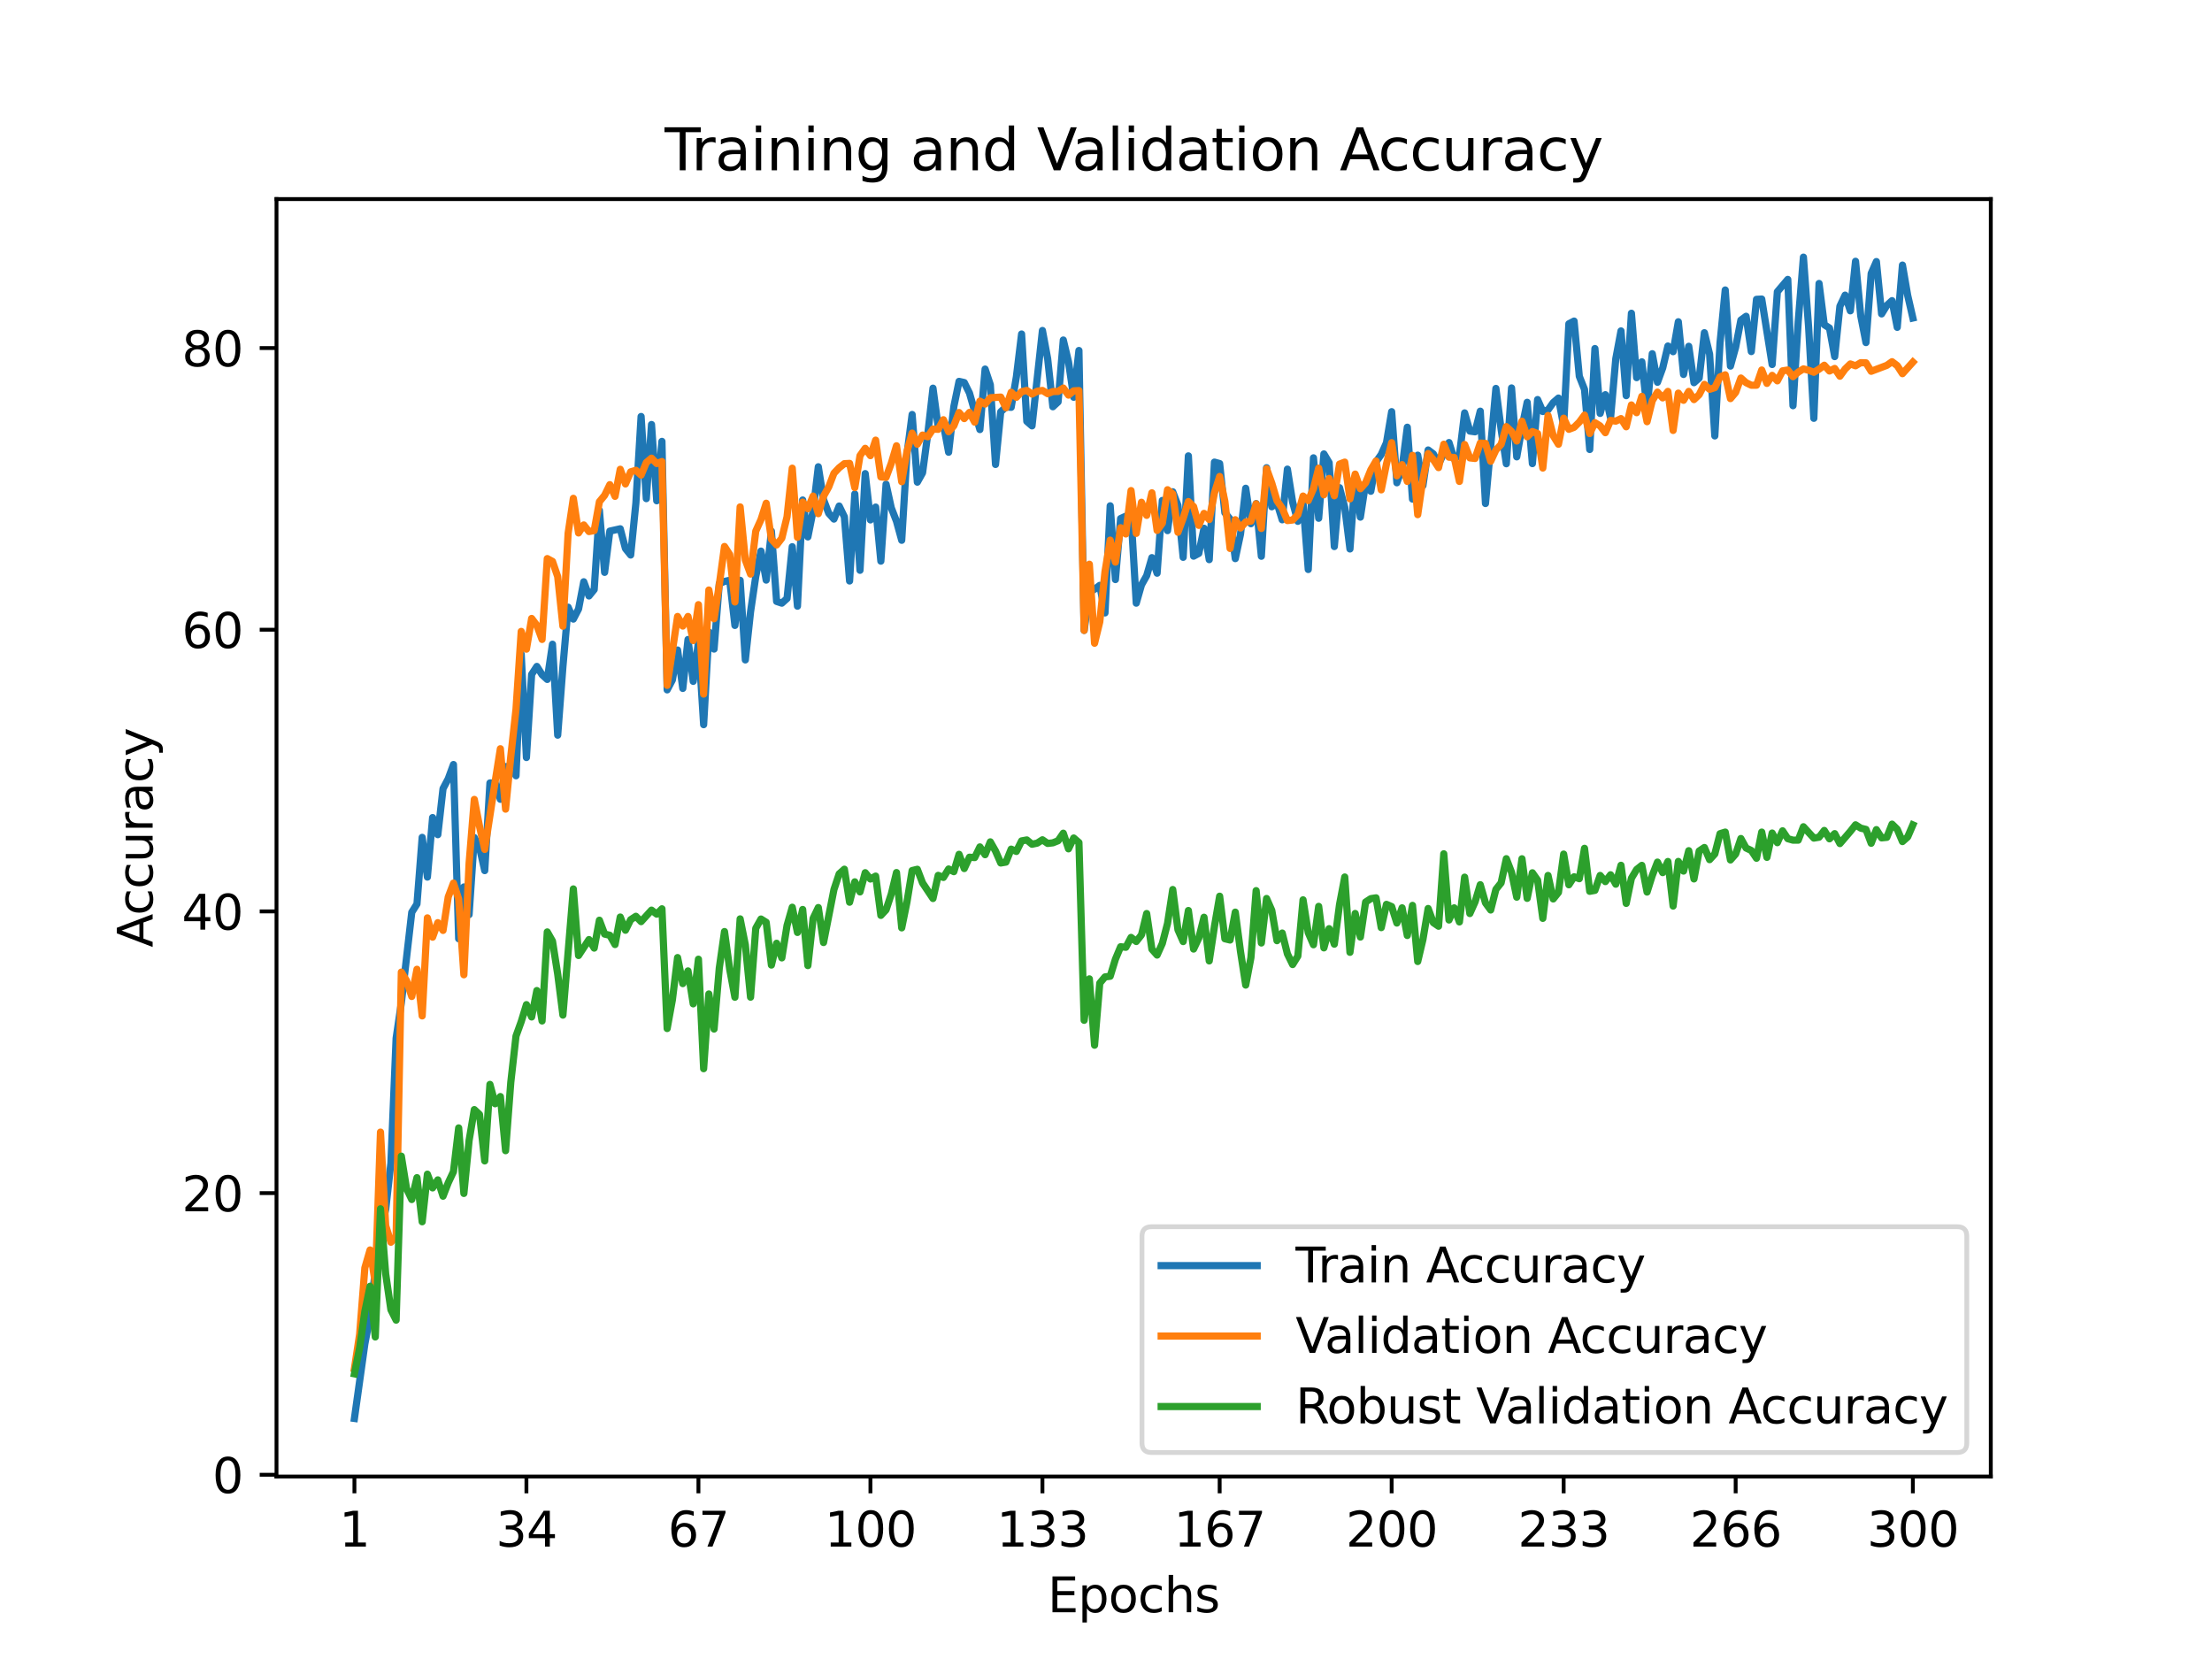 <?xml version="1.0" encoding="utf-8" standalone="no"?>
<!DOCTYPE svg PUBLIC "-//W3C//DTD SVG 1.1//EN"
  "http://www.w3.org/Graphics/SVG/1.1/DTD/svg11.dtd">
<svg height="345.6pt" version="1.1" viewBox="0 0 460.8 345.6" width="460.8pt" xmlns="http://www.w3.org/2000/svg" xmlns:xlink="http://www.w3.org/1999/xlink">
 <defs>
  <style type="text/css">*{stroke-linecap:butt;stroke-linejoin:round;}</style>
 </defs>
 <g id="figure_1">
  <g id="patch_1">
   <path d="M 0 345.6 
L 460.8 345.6 
L 460.8 0 
L 0 0 
z
" style="fill:#ffffff;"/>
  </g>
  <g id="axes_1">
   <g id="patch_2">
    <path d="M 57.6 307.584 
L 414.72 307.584 
L 414.72 41.472 
L 57.6 41.472 
z
" style="fill:#ffffff;"/>
   </g>
   <g id="matplotlib.axis_1">
    <g id="xtick_1">
     <g id="line2d_1">
      <defs>
       <path d="M 0 0 
L 0 3.5 
" id="m4c41f6391b" style="stroke:#000000;stroke-width:0.8;"/>
      </defs>
      <g>
       <use style="stroke:#000000;stroke-width:0.8;" x="73.833" xlink:href="#m4c41f6391b" y="307.584"/>
      </g>
     </g>
     <g id="text_1">
      <!-- 1 -->
      <g transform="translate(70.651 322.182)scale(0.1 -0.1)">
       <defs>
        <path d="M 794 531 
L 1825 531 
L 1825 4091 
L 703 3866 
L 703 4441 
L 1819 4666 
L 2450 4666 
L 2450 531 
L 3481 531 
L 3481 0 
L 794 0 
L 794 531 
z
" id="DejaVuSans-31" transform="scale(0.016)"/>
       </defs>
       <use xlink:href="#DejaVuSans-31"/>
      </g>
     </g>
    </g>
    <g id="xtick_2">
     <g id="line2d_2">
      <g>
       <use style="stroke:#000000;stroke-width:0.8;" x="109.664" xlink:href="#m4c41f6391b" y="307.584"/>
      </g>
     </g>
     <g id="text_2">
      <!-- 34 -->
      <g transform="translate(103.302 322.182)scale(0.1 -0.1)">
       <defs>
        <path d="M 2597 2516 
Q 3050 2419 3304 2112 
Q 3559 1806 3559 1356 
Q 3559 666 3084 287 
Q 2609 -91 1734 -91 
Q 1441 -91 1130 -33 
Q 819 25 488 141 
L 488 750 
Q 750 597 1062 519 
Q 1375 441 1716 441 
Q 2309 441 2620 675 
Q 2931 909 2931 1356 
Q 2931 1769 2642 2001 
Q 2353 2234 1838 2234 
L 1294 2234 
L 1294 2753 
L 1863 2753 
Q 2328 2753 2575 2939 
Q 2822 3125 2822 3475 
Q 2822 3834 2567 4026 
Q 2313 4219 1838 4219 
Q 1578 4219 1281 4162 
Q 984 4106 628 3988 
L 628 4550 
Q 988 4650 1302 4700 
Q 1616 4750 1894 4750 
Q 2613 4750 3031 4423 
Q 3450 4097 3450 3541 
Q 3450 3153 3228 2886 
Q 3006 2619 2597 2516 
z
" id="DejaVuSans-33" transform="scale(0.016)"/>
        <path d="M 2419 4116 
L 825 1625 
L 2419 1625 
L 2419 4116 
z
M 2253 4666 
L 3047 4666 
L 3047 1625 
L 3713 1625 
L 3713 1100 
L 3047 1100 
L 3047 0 
L 2419 0 
L 2419 1100 
L 313 1100 
L 313 1709 
L 2253 4666 
z
" id="DejaVuSans-34" transform="scale(0.016)"/>
       </defs>
       <use xlink:href="#DejaVuSans-33"/>
       <use x="63.623" xlink:href="#DejaVuSans-34"/>
      </g>
     </g>
    </g>
    <g id="xtick_3">
     <g id="line2d_3">
      <g>
       <use style="stroke:#000000;stroke-width:0.8;" x="145.496" xlink:href="#m4c41f6391b" y="307.584"/>
      </g>
     </g>
     <g id="text_3">
      <!-- 67 -->
      <g transform="translate(139.133 322.182)scale(0.1 -0.1)">
       <defs>
        <path d="M 2113 2584 
Q 1688 2584 1439 2293 
Q 1191 2003 1191 1497 
Q 1191 994 1439 701 
Q 1688 409 2113 409 
Q 2538 409 2786 701 
Q 3034 994 3034 1497 
Q 3034 2003 2786 2293 
Q 2538 2584 2113 2584 
z
M 3366 4563 
L 3366 3988 
Q 3128 4100 2886 4159 
Q 2644 4219 2406 4219 
Q 1781 4219 1451 3797 
Q 1122 3375 1075 2522 
Q 1259 2794 1537 2939 
Q 1816 3084 2150 3084 
Q 2853 3084 3261 2657 
Q 3669 2231 3669 1497 
Q 3669 778 3244 343 
Q 2819 -91 2113 -91 
Q 1303 -91 875 529 
Q 447 1150 447 2328 
Q 447 3434 972 4092 
Q 1497 4750 2381 4750 
Q 2619 4750 2861 4703 
Q 3103 4656 3366 4563 
z
" id="DejaVuSans-36" transform="scale(0.016)"/>
        <path d="M 525 4666 
L 3525 4666 
L 3525 4397 
L 1831 0 
L 1172 0 
L 2766 4134 
L 525 4134 
L 525 4666 
z
" id="DejaVuSans-37" transform="scale(0.016)"/>
       </defs>
       <use xlink:href="#DejaVuSans-36"/>
       <use x="63.623" xlink:href="#DejaVuSans-37"/>
      </g>
     </g>
    </g>
    <g id="xtick_4">
     <g id="line2d_4">
      <g>
       <use style="stroke:#000000;stroke-width:0.8;" x="181.327" xlink:href="#m4c41f6391b" y="307.584"/>
      </g>
     </g>
     <g id="text_4">
      <!-- 100 -->
      <g transform="translate(171.783 322.182)scale(0.1 -0.1)">
       <defs>
        <path d="M 2034 4250 
Q 1547 4250 1301 3770 
Q 1056 3291 1056 2328 
Q 1056 1369 1301 889 
Q 1547 409 2034 409 
Q 2525 409 2770 889 
Q 3016 1369 3016 2328 
Q 3016 3291 2770 3770 
Q 2525 4250 2034 4250 
z
M 2034 4750 
Q 2819 4750 3233 4129 
Q 3647 3509 3647 2328 
Q 3647 1150 3233 529 
Q 2819 -91 2034 -91 
Q 1250 -91 836 529 
Q 422 1150 422 2328 
Q 422 3509 836 4129 
Q 1250 4750 2034 4750 
z
" id="DejaVuSans-30" transform="scale(0.016)"/>
       </defs>
       <use xlink:href="#DejaVuSans-31"/>
       <use x="63.623" xlink:href="#DejaVuSans-30"/>
       <use x="127.246" xlink:href="#DejaVuSans-30"/>
      </g>
     </g>
    </g>
    <g id="xtick_5">
     <g id="line2d_5">
      <g>
       <use style="stroke:#000000;stroke-width:0.8;" x="217.158" xlink:href="#m4c41f6391b" y="307.584"/>
      </g>
     </g>
     <g id="text_5">
      <!-- 133 -->
      <g transform="translate(207.615 322.182)scale(0.1 -0.1)">
       <use xlink:href="#DejaVuSans-31"/>
       <use x="63.623" xlink:href="#DejaVuSans-33"/>
       <use x="127.246" xlink:href="#DejaVuSans-33"/>
      </g>
     </g>
    </g>
    <g id="xtick_6">
     <g id="line2d_6">
      <g>
       <use style="stroke:#000000;stroke-width:0.8;" x="254.076" xlink:href="#m4c41f6391b" y="307.584"/>
      </g>
     </g>
     <g id="text_6">
      <!-- 167 -->
      <g transform="translate(244.532 322.182)scale(0.1 -0.1)">
       <use xlink:href="#DejaVuSans-31"/>
       <use x="63.623" xlink:href="#DejaVuSans-36"/>
       <use x="127.246" xlink:href="#DejaVuSans-37"/>
      </g>
     </g>
    </g>
    <g id="xtick_7">
     <g id="line2d_7">
      <g>
       <use style="stroke:#000000;stroke-width:0.8;" x="289.907" xlink:href="#m4c41f6391b" y="307.584"/>
      </g>
     </g>
     <g id="text_7">
      <!-- 200 -->
      <g transform="translate(280.363 322.182)scale(0.1 -0.1)">
       <defs>
        <path d="M 1228 531 
L 3431 531 
L 3431 0 
L 469 0 
L 469 531 
Q 828 903 1448 1529 
Q 2069 2156 2228 2338 
Q 2531 2678 2651 2914 
Q 2772 3150 2772 3378 
Q 2772 3750 2511 3984 
Q 2250 4219 1831 4219 
Q 1534 4219 1204 4116 
Q 875 4013 500 3803 
L 500 4441 
Q 881 4594 1212 4672 
Q 1544 4750 1819 4750 
Q 2544 4750 2975 4387 
Q 3406 4025 3406 3419 
Q 3406 3131 3298 2873 
Q 3191 2616 2906 2266 
Q 2828 2175 2409 1742 
Q 1991 1309 1228 531 
z
" id="DejaVuSans-32" transform="scale(0.016)"/>
       </defs>
       <use xlink:href="#DejaVuSans-32"/>
       <use x="63.623" xlink:href="#DejaVuSans-30"/>
       <use x="127.246" xlink:href="#DejaVuSans-30"/>
      </g>
     </g>
    </g>
    <g id="xtick_8">
     <g id="line2d_8">
      <g>
       <use style="stroke:#000000;stroke-width:0.8;" x="325.739" xlink:href="#m4c41f6391b" y="307.584"/>
      </g>
     </g>
     <g id="text_8">
      <!-- 233 -->
      <g transform="translate(316.195 322.182)scale(0.1 -0.1)">
       <use xlink:href="#DejaVuSans-32"/>
       <use x="63.623" xlink:href="#DejaVuSans-33"/>
       <use x="127.246" xlink:href="#DejaVuSans-33"/>
      </g>
     </g>
    </g>
    <g id="xtick_9">
     <g id="line2d_9">
      <g>
       <use style="stroke:#000000;stroke-width:0.8;" x="361.57" xlink:href="#m4c41f6391b" y="307.584"/>
      </g>
     </g>
     <g id="text_9">
      <!-- 266 -->
      <g transform="translate(352.026 322.182)scale(0.1 -0.1)">
       <use xlink:href="#DejaVuSans-32"/>
       <use x="63.623" xlink:href="#DejaVuSans-36"/>
       <use x="127.246" xlink:href="#DejaVuSans-36"/>
      </g>
     </g>
    </g>
    <g id="xtick_10">
     <g id="line2d_10">
      <g>
       <use style="stroke:#000000;stroke-width:0.8;" x="398.487" xlink:href="#m4c41f6391b" y="307.584"/>
      </g>
     </g>
     <g id="text_10">
      <!-- 300 -->
      <g transform="translate(388.944 322.182)scale(0.1 -0.1)">
       <use xlink:href="#DejaVuSans-33"/>
       <use x="63.623" xlink:href="#DejaVuSans-30"/>
       <use x="127.246" xlink:href="#DejaVuSans-30"/>
      </g>
     </g>
    </g>
    <g id="text_11">
     <!-- Epochs -->
     <g transform="translate(218.244 335.861)scale(0.1 -0.1)">
      <defs>
       <path d="M 628 4666 
L 3578 4666 
L 3578 4134 
L 1259 4134 
L 1259 2753 
L 3481 2753 
L 3481 2222 
L 1259 2222 
L 1259 531 
L 3634 531 
L 3634 0 
L 628 0 
L 628 4666 
z
" id="DejaVuSans-45" transform="scale(0.016)"/>
       <path d="M 1159 525 
L 1159 -1331 
L 581 -1331 
L 581 3500 
L 1159 3500 
L 1159 2969 
Q 1341 3281 1617 3432 
Q 1894 3584 2278 3584 
Q 2916 3584 3314 3078 
Q 3713 2572 3713 1747 
Q 3713 922 3314 415 
Q 2916 -91 2278 -91 
Q 1894 -91 1617 61 
Q 1341 213 1159 525 
z
M 3116 1747 
Q 3116 2381 2855 2742 
Q 2594 3103 2138 3103 
Q 1681 3103 1420 2742 
Q 1159 2381 1159 1747 
Q 1159 1113 1420 752 
Q 1681 391 2138 391 
Q 2594 391 2855 752 
Q 3116 1113 3116 1747 
z
" id="DejaVuSans-70" transform="scale(0.016)"/>
       <path d="M 1959 3097 
Q 1497 3097 1228 2736 
Q 959 2375 959 1747 
Q 959 1119 1226 758 
Q 1494 397 1959 397 
Q 2419 397 2687 759 
Q 2956 1122 2956 1747 
Q 2956 2369 2687 2733 
Q 2419 3097 1959 3097 
z
M 1959 3584 
Q 2709 3584 3137 3096 
Q 3566 2609 3566 1747 
Q 3566 888 3137 398 
Q 2709 -91 1959 -91 
Q 1206 -91 779 398 
Q 353 888 353 1747 
Q 353 2609 779 3096 
Q 1206 3584 1959 3584 
z
" id="DejaVuSans-6f" transform="scale(0.016)"/>
       <path d="M 3122 3366 
L 3122 2828 
Q 2878 2963 2633 3030 
Q 2388 3097 2138 3097 
Q 1578 3097 1268 2742 
Q 959 2388 959 1747 
Q 959 1106 1268 751 
Q 1578 397 2138 397 
Q 2388 397 2633 464 
Q 2878 531 3122 666 
L 3122 134 
Q 2881 22 2623 -34 
Q 2366 -91 2075 -91 
Q 1284 -91 818 406 
Q 353 903 353 1747 
Q 353 2603 823 3093 
Q 1294 3584 2113 3584 
Q 2378 3584 2631 3529 
Q 2884 3475 3122 3366 
z
" id="DejaVuSans-63" transform="scale(0.016)"/>
       <path d="M 3513 2113 
L 3513 0 
L 2938 0 
L 2938 2094 
Q 2938 2591 2744 2837 
Q 2550 3084 2163 3084 
Q 1697 3084 1428 2787 
Q 1159 2491 1159 1978 
L 1159 0 
L 581 0 
L 581 4863 
L 1159 4863 
L 1159 2956 
Q 1366 3272 1645 3428 
Q 1925 3584 2291 3584 
Q 2894 3584 3203 3211 
Q 3513 2838 3513 2113 
z
" id="DejaVuSans-68" transform="scale(0.016)"/>
       <path d="M 2834 3397 
L 2834 2853 
Q 2591 2978 2328 3040 
Q 2066 3103 1784 3103 
Q 1356 3103 1142 2972 
Q 928 2841 928 2578 
Q 928 2378 1081 2264 
Q 1234 2150 1697 2047 
L 1894 2003 
Q 2506 1872 2764 1633 
Q 3022 1394 3022 966 
Q 3022 478 2636 193 
Q 2250 -91 1575 -91 
Q 1294 -91 989 -36 
Q 684 19 347 128 
L 347 722 
Q 666 556 975 473 
Q 1284 391 1588 391 
Q 1994 391 2212 530 
Q 2431 669 2431 922 
Q 2431 1156 2273 1281 
Q 2116 1406 1581 1522 
L 1381 1569 
Q 847 1681 609 1914 
Q 372 2147 372 2553 
Q 372 3047 722 3315 
Q 1072 3584 1716 3584 
Q 2034 3584 2315 3537 
Q 2597 3491 2834 3397 
z
" id="DejaVuSans-73" transform="scale(0.016)"/>
      </defs>
      <use xlink:href="#DejaVuSans-45"/>
      <use x="63.184" xlink:href="#DejaVuSans-70"/>
      <use x="126.66" xlink:href="#DejaVuSans-6f"/>
      <use x="187.842" xlink:href="#DejaVuSans-63"/>
      <use x="242.822" xlink:href="#DejaVuSans-68"/>
      <use x="306.201" xlink:href="#DejaVuSans-73"/>
     </g>
    </g>
   </g>
   <g id="matplotlib.axis_2">
    <g id="ytick_1">
     <g id="line2d_11">
      <defs>
       <path d="M 0 0 
L -3.5 0 
" id="m31ea9e5a9b" style="stroke:#000000;stroke-width:0.8;"/>
      </defs>
      <g>
       <use style="stroke:#000000;stroke-width:0.8;" x="57.6" xlink:href="#m31ea9e5a9b" y="307.218"/>
      </g>
     </g>
     <g id="text_12">
      <!-- 0 -->
      <g transform="translate(44.237 311.017)scale(0.1 -0.1)">
       <use xlink:href="#DejaVuSans-30"/>
      </g>
     </g>
    </g>
    <g id="ytick_2">
     <g id="line2d_12">
      <g>
       <use style="stroke:#000000;stroke-width:0.8;" x="57.6" xlink:href="#m31ea9e5a9b" y="248.539"/>
      </g>
     </g>
     <g id="text_13">
      <!-- 20 -->
      <g transform="translate(37.875 252.338)scale(0.1 -0.1)">
       <use xlink:href="#DejaVuSans-32"/>
       <use x="63.623" xlink:href="#DejaVuSans-30"/>
      </g>
     </g>
    </g>
    <g id="ytick_3">
     <g id="line2d_13">
      <g>
       <use style="stroke:#000000;stroke-width:0.8;" x="57.6" xlink:href="#m31ea9e5a9b" y="189.861"/>
      </g>
     </g>
     <g id="text_14">
      <!-- 40 -->
      <g transform="translate(37.875 193.66)scale(0.1 -0.1)">
       <use xlink:href="#DejaVuSans-34"/>
       <use x="63.623" xlink:href="#DejaVuSans-30"/>
      </g>
     </g>
    </g>
    <g id="ytick_4">
     <g id="line2d_14">
      <g>
       <use style="stroke:#000000;stroke-width:0.8;" x="57.6" xlink:href="#m31ea9e5a9b" y="131.182"/>
      </g>
     </g>
     <g id="text_15">
      <!-- 60 -->
      <g transform="translate(37.875 134.981)scale(0.1 -0.1)">
       <use xlink:href="#DejaVuSans-36"/>
       <use x="63.623" xlink:href="#DejaVuSans-30"/>
      </g>
     </g>
    </g>
    <g id="ytick_5">
     <g id="line2d_15">
      <g>
       <use style="stroke:#000000;stroke-width:0.8;" x="57.6" xlink:href="#m31ea9e5a9b" y="72.504"/>
      </g>
     </g>
     <g id="text_16">
      <!-- 80 -->
      <g transform="translate(37.875 76.303)scale(0.1 -0.1)">
       <defs>
        <path d="M 2034 2216 
Q 1584 2216 1326 1975 
Q 1069 1734 1069 1313 
Q 1069 891 1326 650 
Q 1584 409 2034 409 
Q 2484 409 2743 651 
Q 3003 894 3003 1313 
Q 3003 1734 2745 1975 
Q 2488 2216 2034 2216 
z
M 1403 2484 
Q 997 2584 770 2862 
Q 544 3141 544 3541 
Q 544 4100 942 4425 
Q 1341 4750 2034 4750 
Q 2731 4750 3128 4425 
Q 3525 4100 3525 3541 
Q 3525 3141 3298 2862 
Q 3072 2584 2669 2484 
Q 3125 2378 3379 2068 
Q 3634 1759 3634 1313 
Q 3634 634 3220 271 
Q 2806 -91 2034 -91 
Q 1263 -91 848 271 
Q 434 634 434 1313 
Q 434 1759 690 2068 
Q 947 2378 1403 2484 
z
M 1172 3481 
Q 1172 3119 1398 2916 
Q 1625 2713 2034 2713 
Q 2441 2713 2670 2916 
Q 2900 3119 2900 3481 
Q 2900 3844 2670 4047 
Q 2441 4250 2034 4250 
Q 1625 4250 1398 4047 
Q 1172 3844 1172 3481 
z
" id="DejaVuSans-38" transform="scale(0.016)"/>
       </defs>
       <use xlink:href="#DejaVuSans-38"/>
       <use x="63.623" xlink:href="#DejaVuSans-30"/>
      </g>
     </g>
    </g>
    <g id="text_17">
     <!-- Accuracy -->
     <g transform="translate(31.795 197.356)rotate(-90)scale(0.1 -0.1)">
      <defs>
       <path d="M 2188 4044 
L 1331 1722 
L 3047 1722 
L 2188 4044 
z
M 1831 4666 
L 2547 4666 
L 4325 0 
L 3669 0 
L 3244 1197 
L 1141 1197 
L 716 0 
L 50 0 
L 1831 4666 
z
" id="DejaVuSans-41" transform="scale(0.016)"/>
       <path d="M 544 1381 
L 544 3500 
L 1119 3500 
L 1119 1403 
Q 1119 906 1312 657 
Q 1506 409 1894 409 
Q 2359 409 2629 706 
Q 2900 1003 2900 1516 
L 2900 3500 
L 3475 3500 
L 3475 0 
L 2900 0 
L 2900 538 
Q 2691 219 2414 64 
Q 2138 -91 1772 -91 
Q 1169 -91 856 284 
Q 544 659 544 1381 
z
M 1991 3584 
L 1991 3584 
z
" id="DejaVuSans-75" transform="scale(0.016)"/>
       <path d="M 2631 2963 
Q 2534 3019 2420 3045 
Q 2306 3072 2169 3072 
Q 1681 3072 1420 2755 
Q 1159 2438 1159 1844 
L 1159 0 
L 581 0 
L 581 3500 
L 1159 3500 
L 1159 2956 
Q 1341 3275 1631 3429 
Q 1922 3584 2338 3584 
Q 2397 3584 2469 3576 
Q 2541 3569 2628 3553 
L 2631 2963 
z
" id="DejaVuSans-72" transform="scale(0.016)"/>
       <path d="M 2194 1759 
Q 1497 1759 1228 1600 
Q 959 1441 959 1056 
Q 959 750 1161 570 
Q 1363 391 1709 391 
Q 2188 391 2477 730 
Q 2766 1069 2766 1631 
L 2766 1759 
L 2194 1759 
z
M 3341 1997 
L 3341 0 
L 2766 0 
L 2766 531 
Q 2569 213 2275 61 
Q 1981 -91 1556 -91 
Q 1019 -91 701 211 
Q 384 513 384 1019 
Q 384 1609 779 1909 
Q 1175 2209 1959 2209 
L 2766 2209 
L 2766 2266 
Q 2766 2663 2505 2880 
Q 2244 3097 1772 3097 
Q 1472 3097 1187 3025 
Q 903 2953 641 2809 
L 641 3341 
Q 956 3463 1253 3523 
Q 1550 3584 1831 3584 
Q 2591 3584 2966 3190 
Q 3341 2797 3341 1997 
z
" id="DejaVuSans-61" transform="scale(0.016)"/>
       <path d="M 2059 -325 
Q 1816 -950 1584 -1140 
Q 1353 -1331 966 -1331 
L 506 -1331 
L 506 -850 
L 844 -850 
Q 1081 -850 1212 -737 
Q 1344 -625 1503 -206 
L 1606 56 
L 191 3500 
L 800 3500 
L 1894 763 
L 2988 3500 
L 3597 3500 
L 2059 -325 
z
" id="DejaVuSans-79" transform="scale(0.016)"/>
      </defs>
      <use xlink:href="#DejaVuSans-41"/>
      <use x="66.658" xlink:href="#DejaVuSans-63"/>
      <use x="121.639" xlink:href="#DejaVuSans-63"/>
      <use x="176.619" xlink:href="#DejaVuSans-75"/>
      <use x="239.998" xlink:href="#DejaVuSans-72"/>
      <use x="281.111" xlink:href="#DejaVuSans-61"/>
      <use x="342.391" xlink:href="#DejaVuSans-63"/>
      <use x="397.371" xlink:href="#DejaVuSans-79"/>
     </g>
    </g>
   </g>
   <g id="line2d_16">
    <path clip-path="url(#pcd68165734)" d="M 73.833 295.488 
L 76.004 279.962 
L 77.09 274.252 
L 78.176 264.699 
L 79.262 256.344 
L 80.348 251.966 
L 81.433 242.267 
L 82.519 216.295 
L 83.605 208.925 
L 85.777 190.048 
L 86.862 188.317 
L 87.948 174.44 
L 89.034 182.714 
L 90.12 170.315 
L 91.206 173.877 
L 92.291 164.289 
L 93.377 162.223 
L 94.463 159.266 
L 95.549 195.558 
L 96.635 184.767 
L 97.72 190.53 
L 98.806 174.475 
L 99.892 176.558 
L 100.978 181.364 
L 102.064 163.103 
L 103.149 163.115 
L 104.235 166.501 
L 105.321 159.694 
L 106.407 159.706 
L 107.493 161.607 
L 108.578 136.264 
L 109.664 157.805 
L 110.75 140.489 
L 111.836 138.828 
L 112.922 140.547 
L 114.007 141.539 
L 115.093 134.204 
L 116.179 153.146 
L 117.265 138.869 
L 118.351 126.488 
L 119.436 128.97 
L 120.522 126.869 
L 121.608 121.195 
L 122.694 124.152 
L 123.78 122.815 
L 124.865 106.326 
L 125.951 119.229 
L 127.037 110.639 
L 129.209 110.158 
L 130.294 114.277 
L 131.38 115.621 
L 132.466 104.8 
L 133.552 86.762 
L 134.638 103.873 
L 135.723 88.435 
L 136.809 104.319 
L 137.895 91.95 
L 138.981 143.71 
L 140.067 141.65 
L 141.152 135.407 
L 142.238 143.411 
L 143.324 133.218 
L 144.41 141.938 
L 145.496 133.787 
L 146.581 150.963 
L 147.667 131.646 
L 148.753 135.213 
L 149.839 121.571 
L 150.925 121.125 
L 152.01 120.884 
L 153.096 130.29 
L 154.182 120.89 
L 155.268 137.472 
L 156.354 127.45 
L 157.439 120.086 
L 158.525 114.805 
L 159.611 120.843 
L 160.697 110.656 
L 161.783 125.285 
L 162.868 125.649 
L 163.954 124.675 
L 165.04 113.89 
L 166.126 126.277 
L 167.212 104.161 
L 168.297 111.848 
L 169.383 106.426 
L 170.469 97.237 
L 171.555 104.079 
L 172.641 106.936 
L 173.726 108.133 
L 174.812 105.416 
L 175.898 107.652 
L 176.984 121.031 
L 178.07 102.899 
L 179.155 118.801 
L 180.241 98.662 
L 181.327 108.309 
L 182.413 105.633 
L 183.499 116.894 
L 184.584 100.863 
L 185.67 105.792 
L 186.756 108.597 
L 187.842 112.552 
L 188.928 94.713 
L 190.013 86.346 
L 191.099 100.44 
L 192.185 98.498 
L 193.271 90.406 
L 194.357 80.865 
L 195.442 88.945 
L 196.528 88.388 
L 197.614 94.209 
L 198.7 84.709 
L 199.786 79.445 
L 200.871 79.692 
L 201.957 81.88 
L 204.129 89.485 
L 205.215 76.887 
L 206.3 80.144 
L 207.386 96.755 
L 208.472 85.788 
L 209.558 84.779 
L 210.644 84.85 
L 211.729 78.501 
L 212.815 69.581 
L 213.901 87.772 
L 214.987 88.716 
L 217.158 68.848 
L 218.244 74.71 
L 219.33 84.732 
L 220.416 83.729 
L 221.502 70.831 
L 222.587 75.379 
L 223.673 82.755 
L 224.759 73.014 
L 225.845 131.323 
L 226.931 123.325 
L 228.016 122.75 
L 229.102 121.94 
L 230.188 127.679 
L 231.274 105.369 
L 232.36 120.731 
L 233.445 108.022 
L 234.531 107.529 
L 235.617 107.376 
L 236.703 125.649 
L 237.789 121.846 
L 238.875 119.916 
L 239.96 116.166 
L 241.046 119.405 
L 242.132 104.255 
L 243.218 110.539 
L 244.304 102.447 
L 245.389 105.281 
L 246.475 116.102 
L 247.561 94.966 
L 248.647 115.861 
L 249.733 115.28 
L 250.818 110.046 
L 251.904 116.583 
L 252.99 96.268 
L 254.076 96.568 
L 255.162 106.813 
L 256.247 108.127 
L 257.333 116.372 
L 258.419 111.278 
L 259.505 101.714 
L 260.591 109.096 
L 261.676 104.906 
L 262.762 115.879 
L 263.848 97.436 
L 264.934 105.569 
L 266.02 104.759 
L 267.105 108.28 
L 268.191 97.729 
L 269.277 104.601 
L 270.363 108.603 
L 271.449 104.742 
L 272.534 118.637 
L 273.62 95.376 
L 274.706 107.963 
L 275.792 94.561 
L 276.878 96.38 
L 277.963 113.854 
L 279.049 101.591 
L 280.135 105.686 
L 281.221 114.359 
L 282.307 99.249 
L 283.392 107.728 
L 284.478 100.658 
L 285.564 102.342 
L 286.65 96.233 
L 287.736 94.678 
L 288.821 92.243 
L 289.907 85.759 
L 290.993 100.57 
L 292.079 97.483 
L 293.165 88.998 
L 294.25 103.967 
L 295.336 94.819 
L 296.422 101.174 
L 297.508 93.739 
L 298.594 94.555 
L 299.679 96.708 
L 301.851 92.19 
L 302.937 95.617 
L 304.023 94.825 
L 305.108 86.017 
L 306.194 89.802 
L 307.28 89.955 
L 308.366 85.653 
L 309.452 104.894 
L 311.623 80.918 
L 312.709 89.426 
L 313.795 96.609 
L 314.881 80.818 
L 315.966 95.171 
L 317.052 89.063 
L 318.138 83.805 
L 319.224 96.579 
L 320.31 83.236 
L 321.395 85.73 
L 322.481 85.389 
L 323.567 83.864 
L 324.653 82.925 
L 325.739 88.728 
L 326.824 67.451 
L 327.91 66.888 
L 328.996 78.389 
L 330.082 81.123 
L 331.168 93.634 
L 332.253 72.609 
L 333.339 86.123 
L 334.425 82.221 
L 335.511 87.05 
L 336.597 74.733 
L 337.682 68.936 
L 338.768 82.42 
L 339.854 65.257 
L 340.94 78.671 
L 342.026 75.373 
L 343.111 85.243 
L 344.197 73.689 
L 345.283 79.633 
L 346.369 76.658 
L 347.455 72.081 
L 348.54 73.261 
L 349.626 67.029 
L 350.712 78.002 
L 351.798 72.14 
L 352.884 79.721 
L 353.969 78.759 
L 355.055 69.311 
L 356.141 73.783 
L 357.227 90.811 
L 358.313 71.43 
L 359.398 60.41 
L 360.484 76.265 
L 361.57 72.322 
L 362.656 66.683 
L 363.742 65.89 
L 364.827 73.237 
L 365.913 62.358 
L 366.999 62.299 
L 369.171 75.936 
L 370.256 60.774 
L 372.428 58.209 
L 373.514 84.515 
L 374.6 67.005 
L 375.685 53.568 
L 376.771 68.202 
L 377.857 87.144 
L 378.943 59.054 
L 380.029 67.645 
L 381.114 68.337 
L 382.2 74.287 
L 383.286 63.796 
L 384.372 61.484 
L 385.458 64.752 
L 386.543 54.431 
L 387.629 65.814 
L 388.715 71.365 
L 389.801 56.971 
L 390.887 54.489 
L 391.972 65.392 
L 393.058 63.626 
L 394.144 62.634 
L 395.23 68.191 
L 396.316 55.223 
L 397.401 61.519 
L 398.487 66.248 
L 398.487 66.248 
" style="fill:none;stroke:#1f77b4;stroke-linecap:square;stroke-width:1.5;"/>
   </g>
   <g id="line2d_17">
    <path clip-path="url(#pcd68165734)" d="M 73.833 285.096 
L 74.919 277.967 
L 76.004 264.118 
L 77.09 260.392 
L 78.176 267.258 
L 79.262 235.835 
L 80.348 255.346 
L 81.433 258.779 
L 82.519 257.576 
L 83.605 202.506 
L 84.691 204.296 
L 85.777 207.582 
L 86.862 201.919 
L 87.948 211.63 
L 89.034 191.21 
L 90.12 195.23 
L 91.206 192.208 
L 92.291 193.822 
L 93.377 186.839 
L 94.463 183.964 
L 95.549 187.279 
L 96.635 203.063 
L 97.72 179.856 
L 98.806 166.536 
L 99.892 172.14 
L 100.978 176.951 
L 103.149 162.81 
L 104.235 155.974 
L 105.321 168.56 
L 106.407 157.558 
L 107.493 147.729 
L 108.578 131.534 
L 109.664 135.231 
L 110.75 128.835 
L 111.836 130.273 
L 112.922 133.207 
L 114.007 116.366 
L 115.093 116.953 
L 116.179 120.121 
L 117.265 130.449 
L 118.351 111.085 
L 119.436 103.809 
L 120.522 111.026 
L 121.608 109.354 
L 122.694 110.733 
L 123.78 110.527 
L 124.865 104.513 
L 125.951 103.192 
L 127.037 100.963 
L 128.123 103.398 
L 129.209 97.765 
L 130.294 100.816 
L 131.38 98.293 
L 132.466 97.97 
L 133.552 98.968 
L 134.638 96.356 
L 135.723 95.447 
L 136.809 96.562 
L 137.895 96.151 
L 138.981 142.771 
L 141.152 128.424 
L 142.238 130.419 
L 143.324 128.424 
L 144.41 133.441 
L 145.496 125.96 
L 146.581 144.59 
L 147.667 122.908 
L 148.753 128.894 
L 149.839 121.794 
L 150.925 113.843 
L 152.01 115.515 
L 153.096 125.402 
L 154.182 105.598 
L 155.268 116.659 
L 156.354 119.593 
L 157.439 110.645 
L 158.525 108.239 
L 159.611 104.835 
L 160.697 112.317 
L 161.783 113.52 
L 162.868 112.112 
L 163.954 107.652 
L 165.04 97.53 
L 166.126 111.936 
L 167.212 104.601 
L 168.297 105.98 
L 169.383 103.339 
L 170.469 107.007 
L 171.555 103.369 
L 172.641 101.432 
L 173.726 98.586 
L 174.812 97.442 
L 175.898 96.591 
L 176.984 96.532 
L 178.07 101.579 
L 179.155 94.919 
L 180.241 93.393 
L 181.327 94.919 
L 182.413 91.691 
L 183.499 99.349 
L 184.584 99.437 
L 185.67 96.503 
L 186.756 92.865 
L 187.842 100.347 
L 188.928 94.097 
L 190.013 90.225 
L 191.099 92.542 
L 192.185 90.635 
L 193.271 90.987 
L 194.357 89.374 
L 195.442 89.432 
L 196.528 87.437 
L 197.614 89.931 
L 198.7 88.699 
L 199.786 85.941 
L 200.871 87.203 
L 201.957 85.912 
L 203.043 87.936 
L 204.129 83.564 
L 205.215 84.181 
L 206.3 82.86 
L 208.472 82.714 
L 209.558 84.943 
L 210.644 81.716 
L 211.729 82.772 
L 212.815 81.599 
L 213.901 81.335 
L 214.987 82.098 
L 216.073 81.511 
L 217.158 81.335 
L 218.244 82.01 
L 219.33 81.569 
L 220.416 81.54 
L 221.502 80.836 
L 222.587 82.303 
L 223.673 81.423 
L 224.759 81.364 
L 225.845 131.329 
L 226.931 117.539 
L 228.016 133.999 
L 229.102 129.539 
L 230.188 119.094 
L 231.274 112.522 
L 232.36 117.099 
L 233.445 109.941 
L 234.531 111.231 
L 235.617 102.195 
L 236.703 111.114 
L 237.789 104.63 
L 238.875 107.359 
L 239.96 102.664 
L 241.046 110.498 
L 242.132 109.002 
L 243.218 102.019 
L 244.304 102.899 
L 245.389 110.879 
L 246.475 107.945 
L 247.561 104.483 
L 248.647 105.54 
L 249.733 109.442 
L 250.818 106.948 
L 251.904 108.239 
L 252.99 102.694 
L 254.076 99.261 
L 255.162 104.454 
L 256.247 114.253 
L 257.333 108.268 
L 258.419 109.999 
L 259.505 108.738 
L 260.591 108.562 
L 261.676 104.953 
L 262.762 110.087 
L 263.848 97.647 
L 264.934 100.64 
L 266.02 104.307 
L 267.105 105.892 
L 268.191 108.444 
L 269.277 108.327 
L 270.363 107.212 
L 271.449 103.339 
L 272.534 104.278 
L 273.62 101.784 
L 274.706 97.53 
L 275.792 103.075 
L 276.878 99.672 
L 277.963 103.28 
L 279.049 96.679 
L 280.135 96.268 
L 281.221 103.926 
L 282.307 98.762 
L 283.392 101.814 
L 284.478 100.581 
L 285.564 97.882 
L 286.65 96.034 
L 287.736 102.048 
L 288.821 96.679 
L 289.907 92.22 
L 290.993 99.114 
L 292.079 96.797 
L 293.165 100.288 
L 294.25 94.86 
L 295.336 107.212 
L 296.422 99.76 
L 297.508 94.479 
L 298.594 95.74 
L 299.679 97.413 
L 300.765 92.542 
L 301.851 95.242 
L 302.937 95.3 
L 304.023 100.288 
L 305.108 92.601 
L 306.194 95.388 
L 307.28 95.506 
L 308.366 92.308 
L 309.452 92.366 
L 310.537 96.092 
L 311.623 93.745 
L 312.709 92.572 
L 313.795 88.875 
L 314.881 89.902 
L 315.966 91.868 
L 317.052 87.76 
L 318.138 90.987 
L 319.224 89.902 
L 320.31 90.313 
L 321.395 97.501 
L 322.481 86.557 
L 323.567 90.782 
L 324.653 92.542 
L 325.739 87.115 
L 326.824 89.432 
L 327.91 89.022 
L 328.996 87.936 
L 330.082 86.469 
L 331.168 90.313 
L 332.253 88.053 
L 333.339 88.728 
L 334.425 90.136 
L 335.511 87.584 
L 336.597 87.731 
L 337.682 87.203 
L 338.768 88.904 
L 339.854 84.357 
L 340.94 85.97 
L 342.026 82.567 
L 343.111 87.848 
L 344.197 83.476 
L 345.283 81.687 
L 346.369 82.89 
L 347.455 81.54 
L 348.54 89.667 
L 349.626 81.892 
L 350.712 83.388 
L 351.798 81.54 
L 352.884 83.242 
L 353.969 82.215 
L 355.055 80.073 
L 356.141 81.1 
L 357.227 80.748 
L 358.313 78.518 
L 359.398 78.078 
L 360.484 83.036 
L 361.57 81.745 
L 362.656 78.753 
L 363.742 79.721 
L 364.827 80.249 
L 365.913 80.249 
L 366.999 77.081 
L 368.085 79.868 
L 369.171 78.195 
L 370.256 79.34 
L 371.342 77.257 
L 372.428 77.081 
L 373.514 78.459 
L 374.6 77.521 
L 375.685 76.846 
L 376.771 77.139 
L 377.857 77.55 
L 378.943 76.904 
L 380.029 76.083 
L 381.114 77.286 
L 382.2 76.758 
L 383.286 78.371 
L 384.372 76.875 
L 385.458 75.819 
L 386.543 76.2 
L 387.629 75.555 
L 388.715 75.584 
L 389.801 77.345 
L 393.058 76.112 
L 394.144 75.349 
L 395.23 76.171 
L 396.316 77.843 
L 398.487 75.438 
L 398.487 75.438 
" style="fill:none;stroke:#ff7f0e;stroke-linecap:square;stroke-width:1.5;"/>
   </g>
   <g id="line2d_18">
    <path clip-path="url(#pcd68165734)" d="M 73.833 286.202 
L 74.919 280.766 
L 76.004 273.2 
L 77.09 267.95 
L 78.176 278.512 
L 79.262 251.813 
L 80.348 265.402 
L 81.433 272.845 
L 82.519 275.006 
L 83.605 240.849 
L 84.691 247.597 
L 85.777 249.883 
L 86.862 245.327 
L 87.948 254.515 
L 89.034 244.602 
L 90.12 247.458 
L 91.206 245.791 
L 92.291 249.188 
L 93.377 246.393 
L 94.463 244.077 
L 95.549 234.966 
L 96.635 248.616 
L 97.72 237.591 
L 98.806 231.152 
L 99.892 232.171 
L 100.978 241.838 
L 102.064 225.902 
L 103.149 229.932 
L 104.235 228.434 
L 105.321 239.707 
L 106.407 225.469 
L 107.493 215.834 
L 108.578 212.823 
L 109.664 209.286 
L 110.75 211.85 
L 111.836 206.352 
L 112.922 212.684 
L 114.007 194.138 
L 115.093 196.053 
L 116.179 202.924 
L 117.265 211.464 
L 119.436 185.182 
L 120.522 199.049 
L 122.694 195.729 
L 123.78 197.504 
L 124.865 191.698 
L 125.951 194.586 
L 127.037 194.833 
L 128.123 196.763 
L 129.209 191.034 
L 130.294 193.783 
L 131.38 191.59 
L 132.466 190.88 
L 133.552 191.992 
L 135.723 189.598 
L 136.809 190.432 
L 137.895 189.32 
L 138.981 214.259 
L 140.067 208.298 
L 141.152 199.481 
L 142.238 204.901 
L 143.324 202.26 
L 144.41 209.117 
L 145.496 199.821 
L 146.581 222.628 
L 147.667 207.063 
L 148.753 214.367 
L 149.839 201.674 
L 150.925 194.061 
L 152.01 201.921 
L 153.096 207.742 
L 154.182 191.42 
L 155.268 196.84 
L 156.354 207.727 
L 157.439 193.381 
L 158.525 191.451 
L 159.611 192.131 
L 160.697 201.041 
L 161.783 196.501 
L 162.868 199.543 
L 163.954 192.795 
L 165.04 188.996 
L 166.126 194.246 
L 167.212 189.459 
L 168.297 201.149 
L 169.383 191.328 
L 170.469 189.058 
L 171.555 196.346 
L 173.726 185.305 
L 174.812 182.047 
L 175.898 181.074 
L 176.984 187.946 
L 178.07 183.699 
L 179.155 185.8 
L 180.241 181.8 
L 181.327 183.113 
L 182.413 182.51 
L 183.499 190.695 
L 184.584 189.536 
L 185.67 186.247 
L 186.756 181.769 
L 187.842 193.289 
L 188.928 187.946 
L 190.013 181.352 
L 191.099 181.09 
L 192.185 183.931 
L 194.357 187.174 
L 195.442 182.356 
L 196.528 182.788 
L 197.614 181.028 
L 198.7 181.584 
L 199.786 177.971 
L 200.871 180.935 
L 201.957 178.573 
L 203.043 178.65 
L 204.129 176.426 
L 205.215 178.048 
L 206.3 175.376 
L 207.386 177.291 
L 208.472 179.777 
L 209.558 179.592 
L 210.644 176.89 
L 211.729 177.368 
L 212.815 175.176 
L 213.901 174.975 
L 214.987 175.871 
L 216.073 175.639 
L 217.158 174.944 
L 218.244 175.701 
L 219.33 175.577 
L 220.416 175.145 
L 221.502 173.57 
L 222.587 176.828 
L 223.673 174.573 
L 224.759 175.515 
L 225.845 212.545 
L 226.931 203.913 
L 228.016 217.733 
L 229.102 204.808 
L 230.188 203.511 
L 231.274 203.372 
L 232.36 199.821 
L 233.445 197.226 
L 234.531 197.335 
L 235.617 195.281 
L 236.703 196.13 
L 237.789 194.756 
L 238.875 190.309 
L 239.96 197.736 
L 241.046 198.956 
L 242.132 196.532 
L 243.218 192.362 
L 244.304 185.305 
L 245.389 193.69 
L 246.475 196.145 
L 247.561 189.675 
L 248.647 197.705 
L 249.733 195.404 
L 250.818 191.081 
L 251.904 200.176 
L 252.99 192.995 
L 254.076 186.695 
L 255.162 195.559 
L 256.247 195.821 
L 257.333 190.015 
L 258.419 198.215 
L 259.505 205.21 
L 260.591 199.496 
L 261.676 185.537 
L 262.762 196.439 
L 263.848 187.174 
L 264.934 189.645 
L 266.02 195.96 
L 267.105 194.37 
L 268.191 198.709 
L 269.277 200.932 
L 270.363 199.172 
L 271.449 187.452 
L 272.534 194.292 
L 273.62 196.809 
L 274.706 188.811 
L 275.792 197.458 
L 276.878 193.459 
L 277.963 196.686 
L 279.049 188.425 
L 280.135 182.696 
L 281.221 198.385 
L 282.307 190.293 
L 283.392 195.204 
L 284.478 187.915 
L 285.564 187.205 
L 286.65 187.035 
L 287.736 193.242 
L 288.821 188.394 
L 289.907 188.857 
L 290.993 192.285 
L 292.079 189.12 
L 293.165 194.879 
L 294.25 188.61 
L 295.336 200.299 
L 296.422 195.713 
L 297.508 189.258 
L 298.594 192.208 
L 299.679 192.949 
L 300.765 177.862 
L 301.851 191.652 
L 302.937 189.12 
L 304.023 192.053 
L 305.108 182.727 
L 306.194 190.309 
L 307.28 187.884 
L 308.366 184.302 
L 309.452 188.085 
L 310.537 189.567 
L 311.623 185.275 
L 312.709 183.916 
L 313.795 178.882 
L 314.881 181.723 
L 315.966 186.896 
L 317.052 178.897 
L 318.138 187.143 
L 319.224 181.816 
L 320.31 183.36 
L 321.395 191.312 
L 322.481 182.371 
L 323.567 187.266 
L 324.653 185.908 
L 325.739 177.924 
L 326.824 184.317 
L 327.91 182.649 
L 328.996 183.051 
L 330.082 176.72 
L 331.168 185.676 
L 332.253 185.475 
L 333.339 182.371 
L 334.425 183.653 
L 335.511 182.232 
L 336.597 184.194 
L 337.682 180.256 
L 338.768 188.193 
L 339.854 182.958 
L 340.94 181.136 
L 342.026 180.271 
L 343.111 185.83 
L 344.197 182.387 
L 345.283 179.592 
L 346.369 181.785 
L 347.455 179.468 
L 348.54 188.749 
L 349.626 179.453 
L 350.712 181.46 
L 351.798 177.214 
L 352.884 183.097 
L 353.969 177.276 
L 355.055 176.55 
L 356.141 179.082 
L 357.227 177.893 
L 358.313 173.678 
L 359.398 173.338 
L 360.484 179.144 
L 361.57 177.909 
L 362.656 174.681 
L 363.742 176.658 
L 364.827 177.168 
L 365.913 178.789 
L 366.999 173.338 
L 368.085 178.604 
L 369.171 173.539 
L 370.256 175.546 
L 371.342 173.076 
L 372.428 174.712 
L 373.514 175.021 
L 374.6 175.021 
L 375.685 172.226 
L 377.857 174.589 
L 378.943 174.404 
L 380.029 172.998 
L 381.114 174.743 
L 382.2 173.662 
L 383.286 175.732 
L 385.458 173.199 
L 386.543 171.825 
L 387.629 172.52 
L 388.715 172.782 
L 389.801 175.67 
L 390.887 172.828 
L 391.972 174.543 
L 393.058 174.434 
L 394.144 171.686 
L 395.23 172.751 
L 396.316 175.315 
L 397.401 174.357 
L 398.487 171.84 
L 398.487 171.84 
" style="fill:none;stroke:#2ca02c;stroke-linecap:square;stroke-width:1.5;"/>
   </g>
   <g id="patch_3">
    <path d="M 57.6 307.584 
L 57.6 41.472 
" style="fill:none;stroke:#000000;stroke-linecap:square;stroke-linejoin:miter;stroke-width:0.8;"/>
   </g>
   <g id="patch_4">
    <path d="M 414.72 307.584 
L 414.72 41.472 
" style="fill:none;stroke:#000000;stroke-linecap:square;stroke-linejoin:miter;stroke-width:0.8;"/>
   </g>
   <g id="patch_5">
    <path d="M 57.6 307.584 
L 414.72 307.584 
" style="fill:none;stroke:#000000;stroke-linecap:square;stroke-linejoin:miter;stroke-width:0.8;"/>
   </g>
   <g id="patch_6">
    <path d="M 57.6 41.472 
L 414.72 41.472 
" style="fill:none;stroke:#000000;stroke-linecap:square;stroke-linejoin:miter;stroke-width:0.8;"/>
   </g>
   <g id="text_18">
    <!-- Training and Validation Accuracy -->
    <g transform="translate(138.458 35.472)scale(0.12 -0.12)">
     <defs>
      <path d="M -19 4666 
L 3928 4666 
L 3928 4134 
L 2272 4134 
L 2272 0 
L 1638 0 
L 1638 4134 
L -19 4134 
L -19 4666 
z
" id="DejaVuSans-54" transform="scale(0.016)"/>
      <path d="M 603 3500 
L 1178 3500 
L 1178 0 
L 603 0 
L 603 3500 
z
M 603 4863 
L 1178 4863 
L 1178 4134 
L 603 4134 
L 603 4863 
z
" id="DejaVuSans-69" transform="scale(0.016)"/>
      <path d="M 3513 2113 
L 3513 0 
L 2938 0 
L 2938 2094 
Q 2938 2591 2744 2837 
Q 2550 3084 2163 3084 
Q 1697 3084 1428 2787 
Q 1159 2491 1159 1978 
L 1159 0 
L 581 0 
L 581 3500 
L 1159 3500 
L 1159 2956 
Q 1366 3272 1645 3428 
Q 1925 3584 2291 3584 
Q 2894 3584 3203 3211 
Q 3513 2838 3513 2113 
z
" id="DejaVuSans-6e" transform="scale(0.016)"/>
      <path d="M 2906 1791 
Q 2906 2416 2648 2759 
Q 2391 3103 1925 3103 
Q 1463 3103 1205 2759 
Q 947 2416 947 1791 
Q 947 1169 1205 825 
Q 1463 481 1925 481 
Q 2391 481 2648 825 
Q 2906 1169 2906 1791 
z
M 3481 434 
Q 3481 -459 3084 -895 
Q 2688 -1331 1869 -1331 
Q 1566 -1331 1297 -1286 
Q 1028 -1241 775 -1147 
L 775 -588 
Q 1028 -725 1275 -790 
Q 1522 -856 1778 -856 
Q 2344 -856 2625 -561 
Q 2906 -266 2906 331 
L 2906 616 
Q 2728 306 2450 153 
Q 2172 0 1784 0 
Q 1141 0 747 490 
Q 353 981 353 1791 
Q 353 2603 747 3093 
Q 1141 3584 1784 3584 
Q 2172 3584 2450 3431 
Q 2728 3278 2906 2969 
L 2906 3500 
L 3481 3500 
L 3481 434 
z
" id="DejaVuSans-67" transform="scale(0.016)"/>
      <path id="DejaVuSans-20" transform="scale(0.016)"/>
      <path d="M 2906 2969 
L 2906 4863 
L 3481 4863 
L 3481 0 
L 2906 0 
L 2906 525 
Q 2725 213 2448 61 
Q 2172 -91 1784 -91 
Q 1150 -91 751 415 
Q 353 922 353 1747 
Q 353 2572 751 3078 
Q 1150 3584 1784 3584 
Q 2172 3584 2448 3432 
Q 2725 3281 2906 2969 
z
M 947 1747 
Q 947 1113 1208 752 
Q 1469 391 1925 391 
Q 2381 391 2643 752 
Q 2906 1113 2906 1747 
Q 2906 2381 2643 2742 
Q 2381 3103 1925 3103 
Q 1469 3103 1208 2742 
Q 947 2381 947 1747 
z
" id="DejaVuSans-64" transform="scale(0.016)"/>
      <path d="M 1831 0 
L 50 4666 
L 709 4666 
L 2188 738 
L 3669 4666 
L 4325 4666 
L 2547 0 
L 1831 0 
z
" id="DejaVuSans-56" transform="scale(0.016)"/>
      <path d="M 603 4863 
L 1178 4863 
L 1178 0 
L 603 0 
L 603 4863 
z
" id="DejaVuSans-6c" transform="scale(0.016)"/>
      <path d="M 1172 4494 
L 1172 3500 
L 2356 3500 
L 2356 3053 
L 1172 3053 
L 1172 1153 
Q 1172 725 1289 603 
Q 1406 481 1766 481 
L 2356 481 
L 2356 0 
L 1766 0 
Q 1100 0 847 248 
Q 594 497 594 1153 
L 594 3053 
L 172 3053 
L 172 3500 
L 594 3500 
L 594 4494 
L 1172 4494 
z
" id="DejaVuSans-74" transform="scale(0.016)"/>
     </defs>
     <use xlink:href="#DejaVuSans-54"/>
     <use x="46.334" xlink:href="#DejaVuSans-72"/>
     <use x="87.447" xlink:href="#DejaVuSans-61"/>
     <use x="148.727" xlink:href="#DejaVuSans-69"/>
     <use x="176.51" xlink:href="#DejaVuSans-6e"/>
     <use x="239.889" xlink:href="#DejaVuSans-69"/>
     <use x="267.672" xlink:href="#DejaVuSans-6e"/>
     <use x="331.051" xlink:href="#DejaVuSans-67"/>
     <use x="394.527" xlink:href="#DejaVuSans-20"/>
     <use x="426.314" xlink:href="#DejaVuSans-61"/>
     <use x="487.594" xlink:href="#DejaVuSans-6e"/>
     <use x="550.973" xlink:href="#DejaVuSans-64"/>
     <use x="614.449" xlink:href="#DejaVuSans-20"/>
     <use x="646.236" xlink:href="#DejaVuSans-56"/>
     <use x="706.895" xlink:href="#DejaVuSans-61"/>
     <use x="768.174" xlink:href="#DejaVuSans-6c"/>
     <use x="795.957" xlink:href="#DejaVuSans-69"/>
     <use x="823.74" xlink:href="#DejaVuSans-64"/>
     <use x="887.217" xlink:href="#DejaVuSans-61"/>
     <use x="948.496" xlink:href="#DejaVuSans-74"/>
     <use x="987.705" xlink:href="#DejaVuSans-69"/>
     <use x="1015.488" xlink:href="#DejaVuSans-6f"/>
     <use x="1076.67" xlink:href="#DejaVuSans-6e"/>
     <use x="1140.049" xlink:href="#DejaVuSans-20"/>
     <use x="1171.836" xlink:href="#DejaVuSans-41"/>
     <use x="1238.494" xlink:href="#DejaVuSans-63"/>
     <use x="1293.475" xlink:href="#DejaVuSans-63"/>
     <use x="1348.455" xlink:href="#DejaVuSans-75"/>
     <use x="1411.834" xlink:href="#DejaVuSans-72"/>
     <use x="1452.947" xlink:href="#DejaVuSans-61"/>
     <use x="1514.227" xlink:href="#DejaVuSans-63"/>
     <use x="1569.207" xlink:href="#DejaVuSans-79"/>
    </g>
   </g>
   <g id="legend_1">
    <g id="patch_7">
     <path d="M 239.893 302.584 
L 407.72 302.584 
Q 409.72 302.584 409.72 300.584 
L 409.72 257.55 
Q 409.72 255.55 407.72 255.55 
L 239.893 255.55 
Q 237.893 255.55 237.893 257.55 
L 237.893 300.584 
Q 237.893 302.584 239.893 302.584 
z
" style="fill:#ffffff;opacity:0.8;stroke:#cccccc;stroke-linejoin:miter;"/>
    </g>
    <g id="line2d_19">
     <path d="M 241.893 263.648 
L 261.893 263.648 
" style="fill:none;stroke:#1f77b4;stroke-linecap:square;stroke-width:1.5;"/>
    </g>
    <g id="line2d_20"/>
    <g id="text_19">
     <!-- Train Accuracy -->
     <g transform="translate(269.893 267.148)scale(0.1 -0.1)">
      <use xlink:href="#DejaVuSans-54"/>
      <use x="46.334" xlink:href="#DejaVuSans-72"/>
      <use x="87.447" xlink:href="#DejaVuSans-61"/>
      <use x="148.727" xlink:href="#DejaVuSans-69"/>
      <use x="176.51" xlink:href="#DejaVuSans-6e"/>
      <use x="239.889" xlink:href="#DejaVuSans-20"/>
      <use x="271.676" xlink:href="#DejaVuSans-41"/>
      <use x="338.334" xlink:href="#DejaVuSans-63"/>
      <use x="393.314" xlink:href="#DejaVuSans-63"/>
      <use x="448.295" xlink:href="#DejaVuSans-75"/>
      <use x="511.674" xlink:href="#DejaVuSans-72"/>
      <use x="552.787" xlink:href="#DejaVuSans-61"/>
      <use x="614.066" xlink:href="#DejaVuSans-63"/>
      <use x="669.047" xlink:href="#DejaVuSans-79"/>
     </g>
    </g>
    <g id="line2d_21">
     <path d="M 241.893 278.326 
L 261.893 278.326 
" style="fill:none;stroke:#ff7f0e;stroke-linecap:square;stroke-width:1.5;"/>
    </g>
    <g id="line2d_22"/>
    <g id="text_20">
     <!-- Validation Accuracy -->
     <g transform="translate(269.893 281.826)scale(0.1 -0.1)">
      <use xlink:href="#DejaVuSans-56"/>
      <use x="60.658" xlink:href="#DejaVuSans-61"/>
      <use x="121.938" xlink:href="#DejaVuSans-6c"/>
      <use x="149.721" xlink:href="#DejaVuSans-69"/>
      <use x="177.504" xlink:href="#DejaVuSans-64"/>
      <use x="240.98" xlink:href="#DejaVuSans-61"/>
      <use x="302.26" xlink:href="#DejaVuSans-74"/>
      <use x="341.469" xlink:href="#DejaVuSans-69"/>
      <use x="369.252" xlink:href="#DejaVuSans-6f"/>
      <use x="430.434" xlink:href="#DejaVuSans-6e"/>
      <use x="493.812" xlink:href="#DejaVuSans-20"/>
      <use x="525.6" xlink:href="#DejaVuSans-41"/>
      <use x="592.258" xlink:href="#DejaVuSans-63"/>
      <use x="647.238" xlink:href="#DejaVuSans-63"/>
      <use x="702.219" xlink:href="#DejaVuSans-75"/>
      <use x="765.598" xlink:href="#DejaVuSans-72"/>
      <use x="806.711" xlink:href="#DejaVuSans-61"/>
      <use x="867.99" xlink:href="#DejaVuSans-63"/>
      <use x="922.971" xlink:href="#DejaVuSans-79"/>
     </g>
    </g>
    <g id="line2d_23">
     <path d="M 241.893 293.004 
L 261.893 293.004 
" style="fill:none;stroke:#2ca02c;stroke-linecap:square;stroke-width:1.5;"/>
    </g>
    <g id="line2d_24"/>
    <g id="text_21">
     <!-- Robust Validation Accuracy -->
     <g transform="translate(269.893 296.504)scale(0.1 -0.1)">
      <defs>
       <path d="M 2841 2188 
Q 3044 2119 3236 1894 
Q 3428 1669 3622 1275 
L 4263 0 
L 3584 0 
L 2988 1197 
Q 2756 1666 2539 1819 
Q 2322 1972 1947 1972 
L 1259 1972 
L 1259 0 
L 628 0 
L 628 4666 
L 2053 4666 
Q 2853 4666 3247 4331 
Q 3641 3997 3641 3322 
Q 3641 2881 3436 2590 
Q 3231 2300 2841 2188 
z
M 1259 4147 
L 1259 2491 
L 2053 2491 
Q 2509 2491 2742 2702 
Q 2975 2913 2975 3322 
Q 2975 3731 2742 3939 
Q 2509 4147 2053 4147 
L 1259 4147 
z
" id="DejaVuSans-52" transform="scale(0.016)"/>
       <path d="M 3116 1747 
Q 3116 2381 2855 2742 
Q 2594 3103 2138 3103 
Q 1681 3103 1420 2742 
Q 1159 2381 1159 1747 
Q 1159 1113 1420 752 
Q 1681 391 2138 391 
Q 2594 391 2855 752 
Q 3116 1113 3116 1747 
z
M 1159 2969 
Q 1341 3281 1617 3432 
Q 1894 3584 2278 3584 
Q 2916 3584 3314 3078 
Q 3713 2572 3713 1747 
Q 3713 922 3314 415 
Q 2916 -91 2278 -91 
Q 1894 -91 1617 61 
Q 1341 213 1159 525 
L 1159 0 
L 581 0 
L 581 4863 
L 1159 4863 
L 1159 2969 
z
" id="DejaVuSans-62" transform="scale(0.016)"/>
      </defs>
      <use xlink:href="#DejaVuSans-52"/>
      <use x="64.982" xlink:href="#DejaVuSans-6f"/>
      <use x="126.164" xlink:href="#DejaVuSans-62"/>
      <use x="189.641" xlink:href="#DejaVuSans-75"/>
      <use x="253.02" xlink:href="#DejaVuSans-73"/>
      <use x="305.119" xlink:href="#DejaVuSans-74"/>
      <use x="344.328" xlink:href="#DejaVuSans-20"/>
      <use x="376.115" xlink:href="#DejaVuSans-56"/>
      <use x="436.773" xlink:href="#DejaVuSans-61"/>
      <use x="498.053" xlink:href="#DejaVuSans-6c"/>
      <use x="525.836" xlink:href="#DejaVuSans-69"/>
      <use x="553.619" xlink:href="#DejaVuSans-64"/>
      <use x="617.096" xlink:href="#DejaVuSans-61"/>
      <use x="678.375" xlink:href="#DejaVuSans-74"/>
      <use x="717.584" xlink:href="#DejaVuSans-69"/>
      <use x="745.367" xlink:href="#DejaVuSans-6f"/>
      <use x="806.549" xlink:href="#DejaVuSans-6e"/>
      <use x="869.928" xlink:href="#DejaVuSans-20"/>
      <use x="901.715" xlink:href="#DejaVuSans-41"/>
      <use x="968.373" xlink:href="#DejaVuSans-63"/>
      <use x="1023.354" xlink:href="#DejaVuSans-63"/>
      <use x="1078.334" xlink:href="#DejaVuSans-75"/>
      <use x="1141.713" xlink:href="#DejaVuSans-72"/>
      <use x="1182.826" xlink:href="#DejaVuSans-61"/>
      <use x="1244.105" xlink:href="#DejaVuSans-63"/>
      <use x="1299.086" xlink:href="#DejaVuSans-79"/>
     </g>
    </g>
   </g>
  </g>
 </g>
 <defs>
  <clipPath id="pcd68165734">
   <rect height="266.112" width="357.12" x="57.6" y="41.472"/>
  </clipPath>
 </defs>
</svg>
